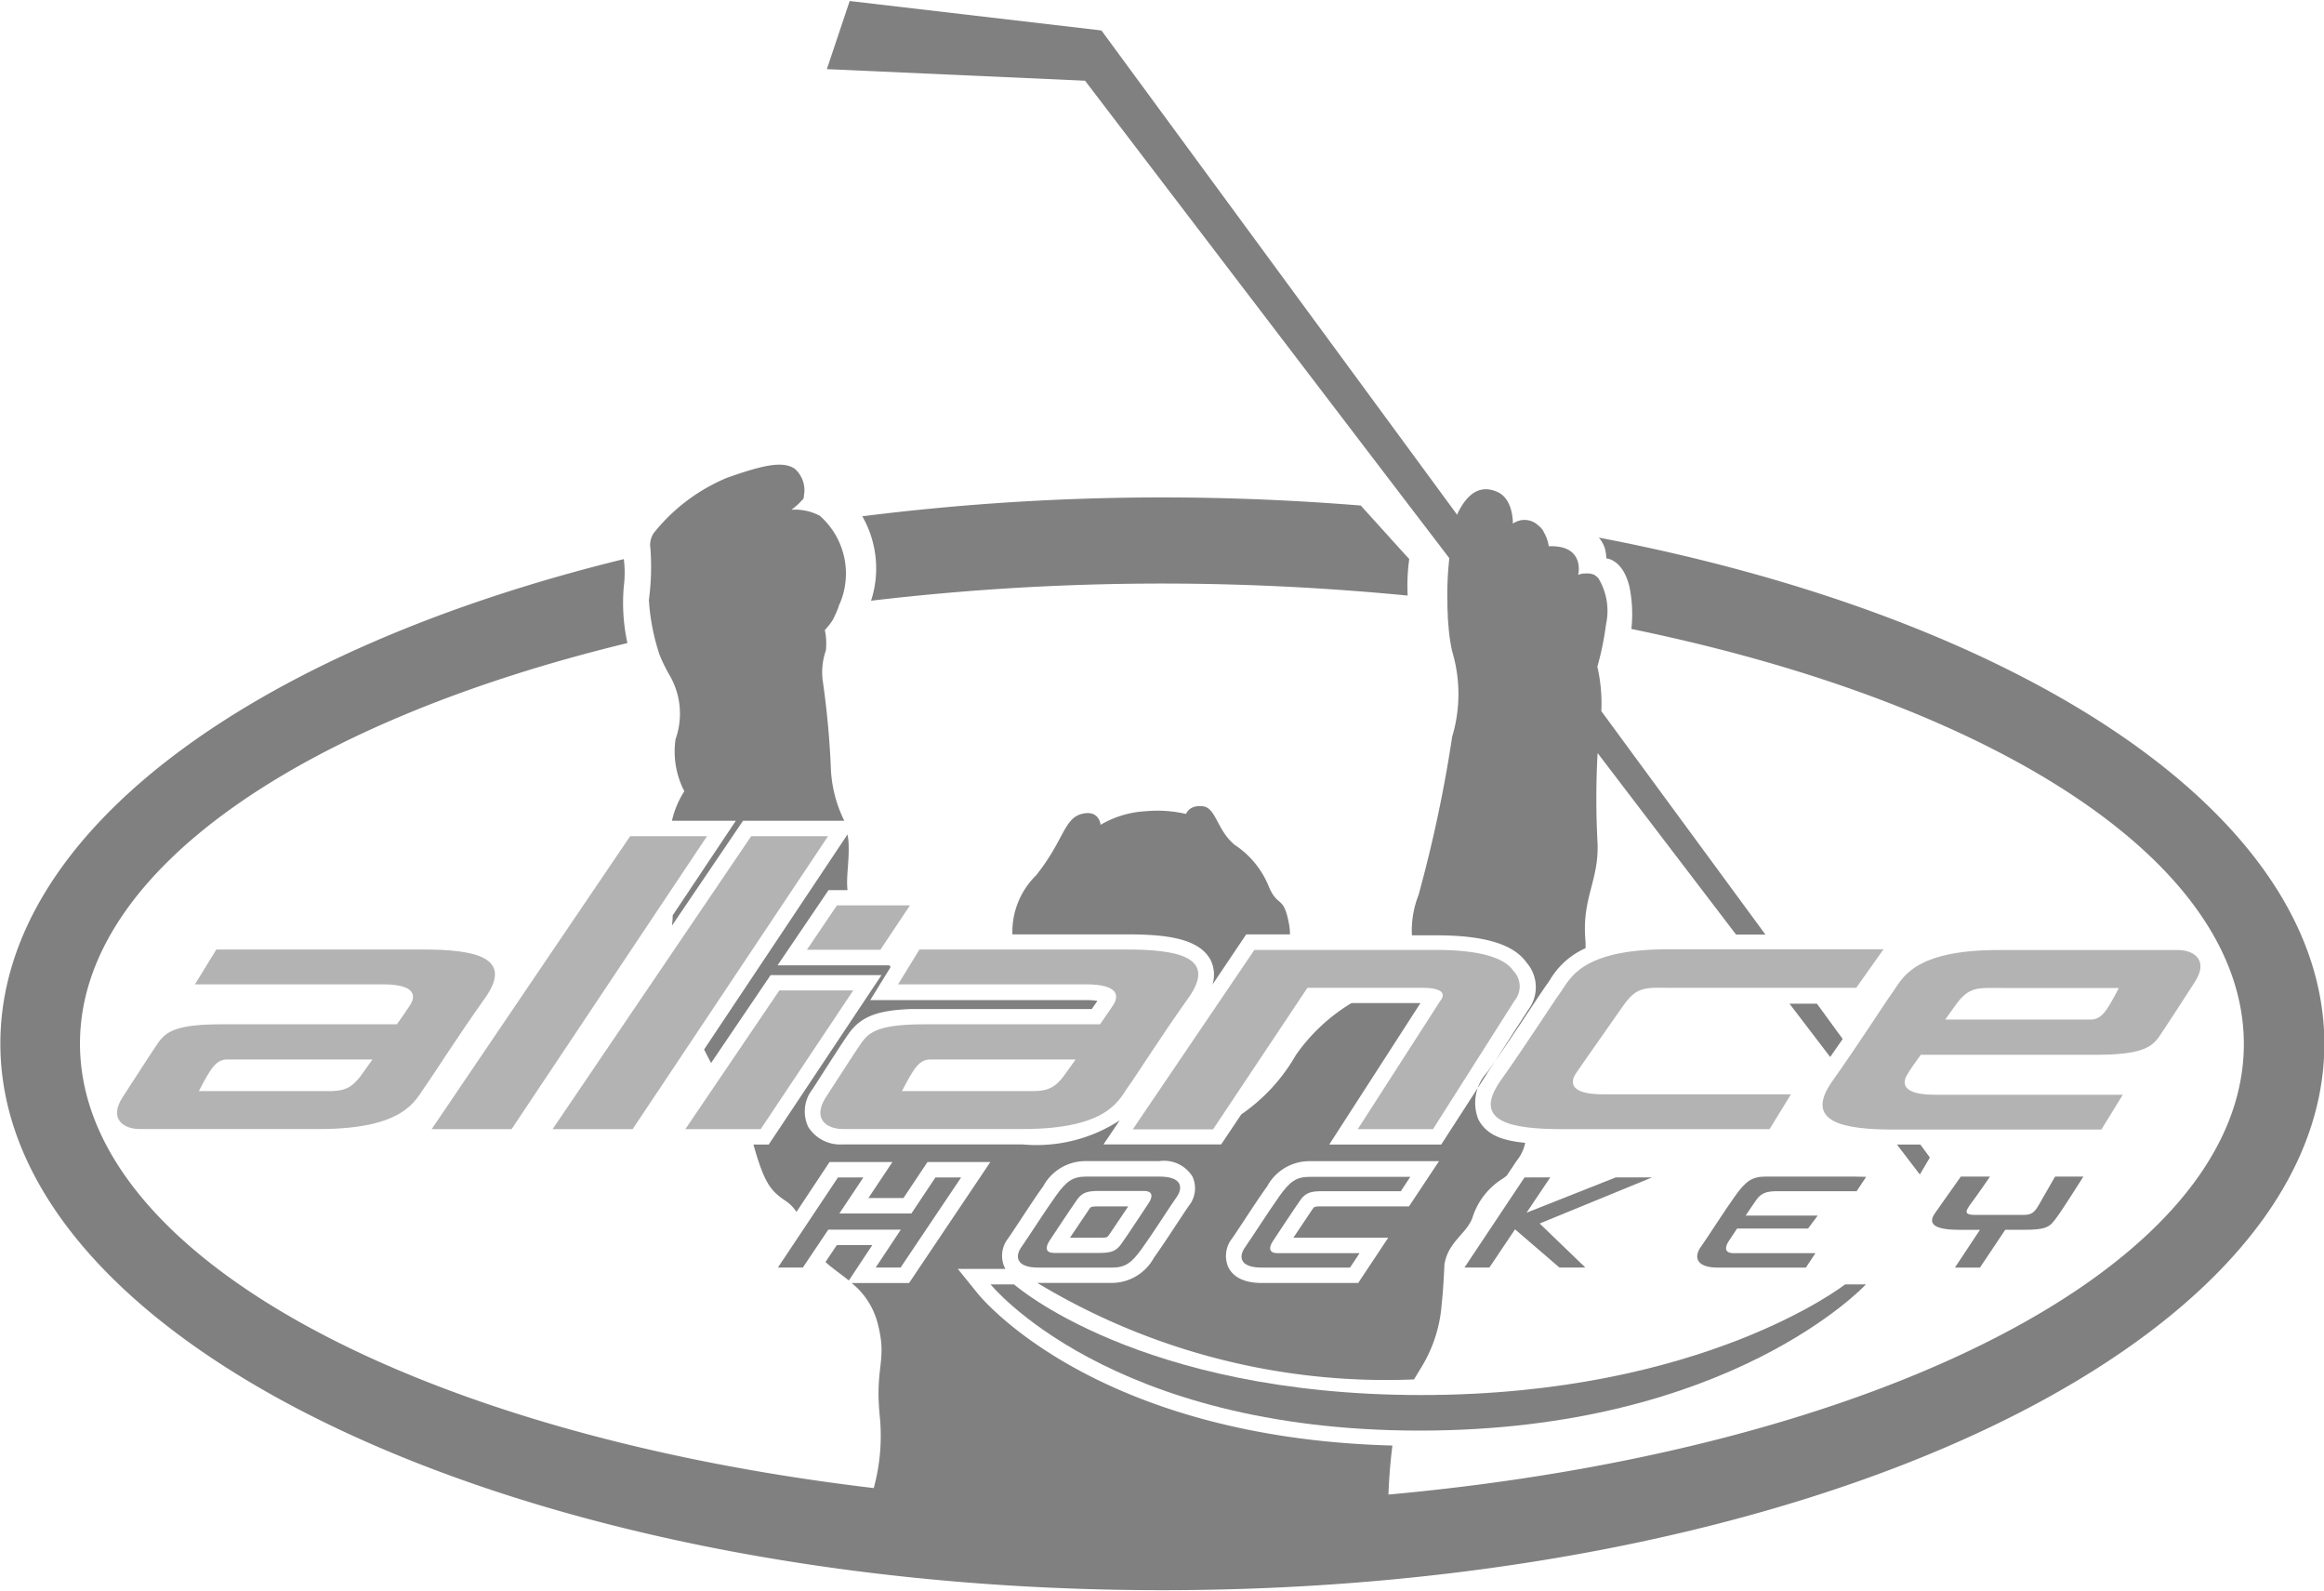 <svg xmlns="http://www.w3.org/2000/svg" width="38.705" height="26.489" viewBox="0 0 38.705 26.489"><g transform="translate(-973.597 64.062)"><path d="M982.117-45.262l3.255-4.878h-1.28l-3.306,4.878Z" fill="#b3b3b3"/><path d="M984.133-45.262l3.255-4.878h-1.28L982.8-45.262Z" fill="#b3b3b3"/><path d="M987.536-48.988l-.5.739h1.223l.493-.739h-1.216Z" fill="#b3b3b3"/><path d="M986.266-45.262l1.541-2.31h-1.23l-1.566,2.31h1.255Z" fill="#b3b3b3"/><path d="M996.21-45.262h1.253l1.358-2.139a.373.373,0,0,0-.022-.5c-.148-.216-.563-.345-1.284-.345h-3.027l-2.025,2.987H993.8l1.571-2.356h1.913c.505,0,.3.217.3.217Z" fill="#b3b3b3"/><path d="M999.594-47.551c-.155.215-.52.794-1.005,1.481s.176.808,1.035.808h3.444l.356-.58h-3.13c-.563,0-.546-.206-.451-.348s.55-.786.786-1.125.382-.3.82-.3l3.062,0,.455-.642h-3.616C999.924-48.249,999.748-47.766,999.594-47.551Z" fill="#b3b3b3"/><path d="M1005.586-46.5h2.905c.76,0,.936-.116,1.074-.314.076-.11.355-.541.587-.9s-.012-.53-.283-.53h-2.992c-1.426,0-1.6.483-1.757.7s-.519.794-1.005,1.481.177.808,1.035.808h3.444l.357-.58h-3.131c-.562,0-.545-.206-.451-.348C1005.4-46.241,1005.485-46.359,1005.586-46.5Zm.569-.812c.236-.339.382-.3.82-.3l1.91,0c-.2.384-.286.526-.475.526h-2.417Z" fill="#b3b3b3"/><path d="M991.918-47.008h-2.905c-.76,0-.936.116-1.073.314-.077.11-.356.541-.588.9s.012.53.283.53h2.993c1.425,0,1.6-.483,1.756-.7s.52-.8,1.005-1.482-.176-.807-1.035-.807H988.91l-.356.58h3.13c.563,0,.546.206.451.348C992.1-47.27,992.019-47.153,991.918-47.008Zm-.569.812c-.236.339-.382.3-.82.3l-1.91,0c.2-.385.286-.526.476-.526h2.416Z" fill="#b3b3b3"/><path d="M980.208-47.008H977.3c-.76,0-.936.116-1.073.314-.077.11-.355.541-.588.9s.013.53.283.53h2.993c1.426,0,1.6-.483,1.756-.7s.52-.8,1.005-1.482-.176-.807-1.035-.807H977.2l-.356.58h3.13c.563,0,.546.206.451.348C980.391-47.27,980.309-47.153,980.208-47.008Zm-.569.812c-.236.339-.382.3-.82.3l-1.91,0c.2-.385.286-.526.476-.526H979.8Z" fill="#b3b3b3"/><path d="M994.352-48.505h.729a1.081,1.081,0,0,0-.011-.143c-.09-.522-.187-.29-.341-.651a1.5,1.5,0,0,0-.567-.695c-.3-.245-.309-.619-.535-.644s-.277.128-.277.128a2.118,2.118,0,0,0-.676-.045,1.647,1.647,0,0,0-.747.226s-.02-.258-.316-.181-.3.451-.76,1.024a1.319,1.319,0,0,0-.393.981h1.9c.612,0,1.2.051,1.4.425a.554.554,0,0,1,.032.411Z" fill="gray"/><path d="M1003.857-47.351h-.457l.678.888.208-.3Z" fill="gray"/><path d="M1005.571-44.507l.167-.283-.159-.216h-.39Z" fill="gray"/><path d="M987.553-44.458l-1,1.5h.415l.424-.631H988.6l-.419.631h.415l1.008-1.5h-.428l-.4.6h-1.2l.4-.6Z" fill="gray"/><path d="M991.329-42.957h.786c.225,0,.328-.078.5-.316s.479-.719.58-.861.1-.338-.283-.338h-1.226c-.225,0-.328.077-.5.315s-.479.72-.58.861-.1.339.284.339Zm-.255-.444s.382-.578.463-.69.166-.142.355-.142h.755c.225,0,.082.2.082.2s-.381.579-.463.69-.165.142-.354.142h-.756C990.932-43.2,991.074-43.4,991.074-43.4Z" fill="gray"/><path d="M994.611-42.957h1.47l.159-.24h-1.363c-.224,0-.081-.2-.081-.2s.381-.578.462-.69.166-.142.355-.142h1.314l.158-.239H995.41c-.226,0-.329.077-.5.315s-.479.72-.579.861S994.228-42.957,994.611-42.957Z" fill="gray"/><path d="M1004.487-44.472H1003c-.225,0-.328.077-.5.315s-.479.72-.58.861-.1.339.284.339h1.469l.159-.24h-1.362c-.225,0-.082-.2-.082-.2l.139-.21h1.182l.161-.216h-1.2c.078-.117.15-.223.18-.264.081-.112.166-.142.354-.142h1.314l.159-.239Z" fill="gray"/><path d="M998.987-44.458l-1,1.5h.415l.427-.636.739.636H1000l-.761-.733,1.873-.768h-.605l-1.486.588.395-.588Z" fill="gray"/><path d="M1006.572-42.957l.421-.629h.312c.4,0,.435-.058.547-.209s.442-.677.442-.677h-.471l-.267.465c-.071.122-.113.173-.261.173h-.795c-.21,0-.171-.064-.061-.212s.3-.426.3-.426h-.486l-.428.606c-.084.119-.126.28.4.28h.347l-.417.629Z" fill="gray"/><path d="M987.734-42.742l.391-.59h-.591l-.189.282C987.452-42.949,987.593-42.857,987.734-42.742Z" fill="gray"/><path d="M992.059-43.49c.046-.062.2-.3.328-.486h-.495c-.121,0-.127.008-.148.036-.045.062-.2.3-.327.486h.495C992.032-43.454,992.039-43.462,992.059-43.49Z" fill="gray"/><path d="M990.095-42.677s1.967,2.434,7.146,2.434,7.432-2.434,7.432-2.434h-.347s-2.358,1.842-7.06,1.842-6.78-1.842-6.78-1.842Z" fill="gray"/><path d="M996.995-54.832l0,0-.735-.813c-1.076-.087-2.18-.135-3.308-.135a39.959,39.959,0,0,0-4.994.314,1.744,1.744,0,0,1,.146,1.406,41.235,41.235,0,0,1,4.848-.286c1.408,0,2.774.073,4.089.2a3.288,3.288,0,0,1,.026-.609Z" fill="gray"/><path d="M984.584-53.153a2.8,2.8,0,0,0,.164.333,1.268,1.268,0,0,1,.1,1.065,1.439,1.439,0,0,0,.146.867,1.539,1.539,0,0,0-.206.491h1.064L984.8-48.821q0,.083-.012.171l1.184-1.747h1.686a2.172,2.172,0,0,1-.221-.821,14.558,14.558,0,0,0-.141-1.533,1.121,1.121,0,0,1,.055-.481,1.044,1.044,0,0,0-.017-.339,1.2,1.2,0,0,0,.133-.171,1.854,1.854,0,0,0,.1-.227c0-.011.006-.022.007-.032h.005a1.281,1.281,0,0,0-.329-1.474.891.891,0,0,0-.472-.1,1.181,1.181,0,0,0,.2-.185.2.2,0,0,0,.007-.024.046.046,0,0,1,0-.021.477.477,0,0,0-.157-.457c-.2-.125-.511-.061-1.121.154a3.073,3.073,0,0,0-1.224.923.361.361,0,0,0-.053.259,4.2,4.2,0,0,1-.026.854A3.57,3.57,0,0,0,984.584-53.153Z" fill="gray"/><path d="M1000.225-55.111a.5.5,0,0,1,.108.208l0,.007a.538.538,0,0,1,.016.131s.281.012.389.487a2.31,2.31,0,0,1,.029.688c6.037,1.24,10.2,3.868,10.2,6.912,0,3.685-6.106,6.763-14.246,7.5.008-.22.027-.512.066-.816-4.908-.132-6.816-2.423-6.9-2.523l-.338-.418h.794l-.014-.023a.467.467,0,0,1,.059-.487c.04-.056.111-.165.194-.29.128-.195.282-.429.388-.574a.8.8,0,0,1,.709-.421h1.226a.557.557,0,0,1,.552.257.467.467,0,0,1-.06.487c-.039.055-.111.165-.194.29-.128.195-.282.428-.387.573a.8.8,0,0,1-.71.421h-1.233a11.243,11.243,0,0,0,6.273,1.607l.144-.237a2.333,2.333,0,0,0,.318-1.027v0c.023-.184.041-.546.045-.648.06-.388.387-.521.473-.8a1.183,1.183,0,0,1,.509-.638l.057-.044.148-.222.058-.081a.689.689,0,0,0,.1-.242c-.393-.039-.646-.133-.781-.393a.749.749,0,0,1,.153-.787c.294-.415.545-.794.728-1.071.122-.184.217-.326.279-.412.012-.016.023-.035.036-.054a1.3,1.3,0,0,1,.591-.524c0-.034,0-.067,0-.1-.071-.728.219-1.005.2-1.636a13.869,13.869,0,0,1,0-1.513l2.306,3.022h.489l-2.733-3.72a2.7,2.7,0,0,0-.066-.739,4.939,4.939,0,0,0,.145-.709h0a1.045,1.045,0,0,0-.13-.768.33.33,0,0,0-.058-.047l-.012-.01h0l-.005,0-.018-.006a.444.444,0,0,0-.049-.012l-.013,0a.393.393,0,0,0-.07,0h-.016a.27.27,0,0,0-.093.023s.124-.5-.49-.477a.657.657,0,0,0-.089-.245l0-.008c-.008-.012-.018-.024-.027-.036l-.01-.013h0l0,0a.463.463,0,0,0-.051-.047l-.013-.011a.332.332,0,0,0-.408-.016s.014-.406-.257-.528-.489.007-.655.341a.356.356,0,0,0-.016.039l-5.924-8.064-4.193-.49-.38,1.134,4.3.193,5.064,6.637,1,1.309,0,.031h0a5.233,5.233,0,0,0-.029.678h0c0,.076,0,.152.006.226v.007c0,.074.008.146.014.216v.005a2.883,2.883,0,0,0,.059.391,2.476,2.476,0,0,1,0,1.423,22.726,22.726,0,0,1-.56,2.635,1.605,1.605,0,0,0-.11.671h.41c.8,0,1.285.149,1.5.455h0a.622.622,0,0,1,.026.786L997.6-45.006h-1.865l1.519-2.355h-1.149a3.038,3.038,0,0,0-.929.87,3,3,0,0,1-.906.983l-.335.5h-1.96l.27-.4a2.54,2.54,0,0,1-1.621.4h-2.993a.628.628,0,0,1-.573-.291.6.6,0,0,1,.075-.634c.225-.351.512-.8.592-.91.2-.286.471-.4,1.057-.419l1.857,0h1.141l.094-.136a1.236,1.236,0,0,0-.194-.013h-3.589l.329-.534c.015-.024,0-.045-.028-.045h-1.845l.849-1.252h.316c-.026-.22.031-.469.018-.776a1.181,1.181,0,0,0-.018-.151l-2.389,3.581.1.194.017.03.991-1.463h1.847L986.4-45.006h-.255l.005.018c.181.636.284.756.542.928a.65.65,0,0,1,.17.176l.551-.831h1.047l-.4.6h.584l.4-.6h1.047L988.737-42.7h-.957a1.262,1.262,0,0,1,.426.642c.18.653-.043.73.043,1.572a3.314,3.314,0,0,1-.1,1.2c-7.622-.9-13.22-3.866-13.22-7.4,0-2.857,3.672-5.349,9.117-6.669a3.155,3.155,0,0,1-.06-.943,1.792,1.792,0,0,0,0-.455c-6.193,1.518-10.383,4.554-10.383,8.067,0,5.029,8.665,9.1,19.353,9.1s19.352-4.076,19.352-9.1C1012.3-50.495,1007.3-53.758,1000.225-55.111Zm-6.107,11.667c.04-.056.111-.165.194-.29.128-.195.282-.429.388-.574a.8.8,0,0,1,.71-.421h2.153l-.5.753h-1.451c-.121,0-.127.008-.148.036-.045.062-.2.3-.327.486h1.58l-.5.753h-1.608c-.347,0-.492-.139-.552-.256A.467.467,0,0,1,994.118-43.444Z" fill="gray"/></g></svg>